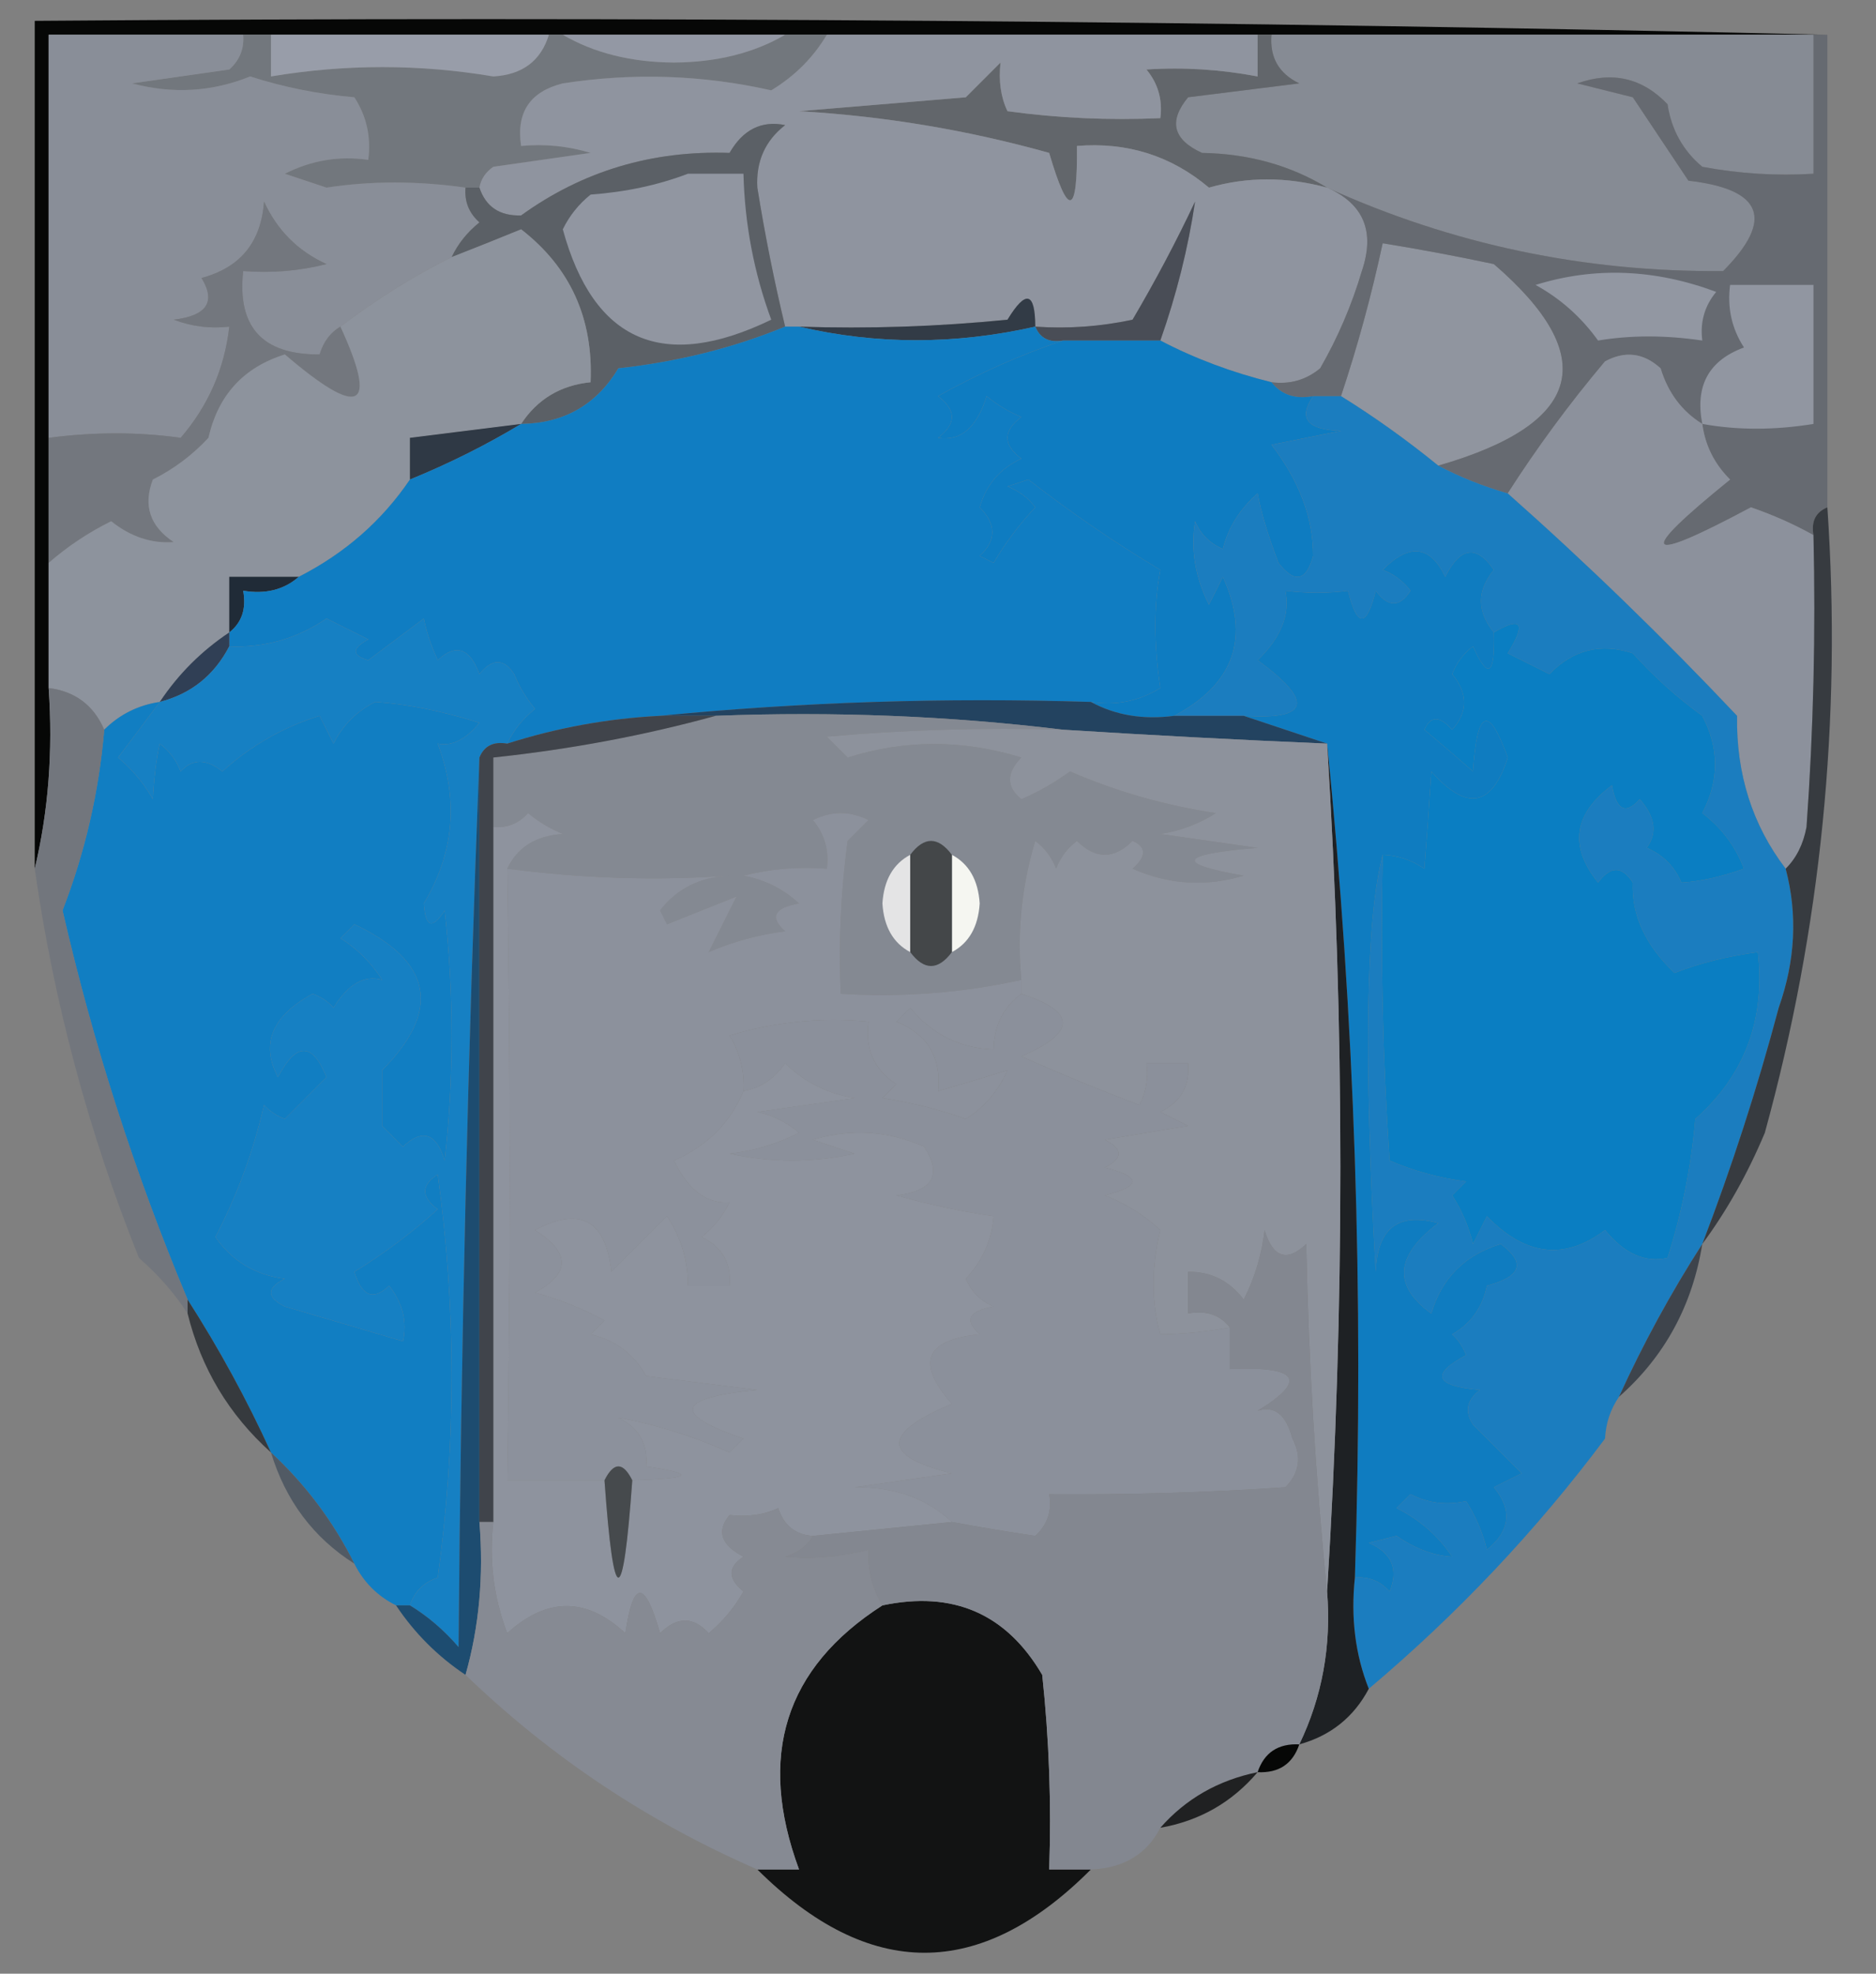 <?xml version="1.0" encoding="UTF-8"?>
<!DOCTYPE svg PUBLIC "-//W3C//DTD SVG 1.1//EN" "http://www.w3.org/Graphics/SVG/1.1/DTD/svg11.dtd">
<svg xmlns="http://www.w3.org/2000/svg" version="1.1" width="135px" height="142px" style="shape-rendering:geometricPrecision; text-rendering:geometricPrecision; image-rendering:optimizeQuality; fill-rule:evenodd; clip-rule:evenodd" xmlns:xlink="http://www.w3.org/1999/xlink">
<rect width="100%" height="100%" fill="#808080" stroke="none"/>
<g><path style="opacity:1" fill="#060706" d="M 131.5,2.5 C 131.167,2.5 130.833,2.5 130.5,2.5C 117.5,2.5 104.5,2.5 91.5,2.5C 91.167,2.5 90.833,2.5 90.5,2.5C 80.167,2.5 69.833,2.5 59.5,2.5C 58.5,2.5 57.5,2.5 56.5,2.5C 51.167,2.5 45.833,2.5 40.5,2.5C 40.167,2.5 39.833,2.5 39.5,2.5C 32.833,2.5 26.167,2.5 19.5,2.5C 18.833,2.5 18.167,2.5 17.5,2.5C 12.833,2.5 8.167,2.5 3.5,2.5C 3.5,12.167 3.5,21.833 3.5,31.5C 3.5,34.5 3.5,37.5 3.5,40.5C 3.5,43.5 3.5,46.5 3.5,49.5C 3.818,54.032 3.485,58.366 2.5,62.5C 2.5,42.167 2.5,21.833 2.5,1.5C 45.67,1.168 88.67,1.501 131.5,2.5 Z"/></g>
<g><path style="opacity:1" fill="#868b94" d="M 91.5,2.5 C 104.5,2.5 117.5,2.5 130.5,2.5C 130.5,5.833 130.5,9.167 130.5,12.5C 127.813,12.664 125.146,12.497 122.5,12C 121.107,10.829 120.273,9.329 120,7.5C 118.192,5.604 116.025,5.104 113.5,6C 114.833,6.333 116.167,6.667 117.5,7C 118.833,9 120.167,11 121.5,13C 126.856,13.616 127.689,15.783 124,19.5C 114.006,19.586 104.506,17.586 95.5,13.5C 92.851,11.891 89.851,11.057 86.5,11C 84.408,10.047 84.075,8.714 85.5,7C 88.167,6.667 90.833,6.333 93.5,6C 92.027,5.29 91.36,4.124 91.5,2.5 Z"/></g>
<g><path style="opacity:1" fill="#62666b" d="M 90.5,2.5 C 90.833,2.5 91.167,2.5 91.5,2.5C 91.36,4.124 92.027,5.29 93.5,6C 90.833,6.333 88.167,6.667 85.5,7C 84.075,8.714 84.408,10.047 86.5,11C 89.851,11.057 92.851,11.891 95.5,13.5C 92.583,12.709 89.75,12.709 87,13.5C 84.282,11.206 81.115,10.206 77.5,10.5C 77.549,15.539 76.882,15.706 75.5,11C 69.616,9.353 63.616,8.353 57.5,8C 61.5,7.667 65.5,7.333 69.5,7C 70.333,6.167 71.167,5.333 72,4.5C 71.852,5.825 72.018,6.992 72.5,8C 76.152,8.499 79.818,8.665 83.5,8.5C 83.67,7.178 83.337,6.011 82.5,5C 85.157,4.825 87.824,4.992 90.5,5.5C 90.5,4.5 90.5,3.5 90.5,2.5 Z"/></g>
<g><path style="opacity:1" fill="#72777d" d="M 17.5,2.5 C 18.167,2.5 18.833,2.5 19.5,2.5C 19.5,3.5 19.5,4.5 19.5,5.5C 24.854,4.604 30.187,4.604 35.5,5.5C 37.589,5.38 38.922,4.38 39.5,2.5C 39.833,2.5 40.167,2.5 40.5,2.5C 42.743,3.812 45.41,4.478 48.5,4.5C 51.59,4.478 54.257,3.812 56.5,2.5C 57.5,2.5 58.5,2.5 59.5,2.5C 58.521,4.145 57.188,5.479 55.5,6.5C 50.554,5.386 45.554,5.219 40.5,6C 38.137,6.589 37.137,8.089 37.5,10.5C 39.199,10.34 40.866,10.507 42.5,11C 40.167,11.333 37.833,11.667 35.5,12C 34.944,12.383 34.611,12.883 34.5,13.5C 34.167,13.5 33.833,13.5 33.5,13.5C 30.021,13.007 26.687,13.007 23.5,13.5C 22.5,13.167 21.5,12.833 20.5,12.5C 22.396,11.534 24.396,11.201 26.5,11.5C 26.713,9.856 26.38,8.356 25.5,7C 22.905,6.774 20.405,6.274 18,5.5C 15.263,6.61 12.429,6.777 9.5,6C 11.833,5.667 14.167,5.333 16.5,5C 17.252,4.329 17.586,3.496 17.5,2.5 Z"/></g>
<g><path style="opacity:1" fill="#989da9" d="M 19.5,2.5 C 26.167,2.5 32.833,2.5 39.5,2.5C 38.922,4.38 37.589,5.38 35.5,5.5C 30.187,4.604 24.854,4.604 19.5,5.5C 19.5,4.5 19.5,3.5 19.5,2.5 Z"/></g>
<g><path style="opacity:1" fill="#9398a4" d="M 40.5,2.5 C 45.833,2.5 51.167,2.5 56.5,2.5C 54.257,3.812 51.59,4.478 48.5,4.5C 45.41,4.478 42.743,3.812 40.5,2.5 Z"/></g>
<g><path style="opacity:1" fill="#898e98" d="M 17.5,2.5 C 17.586,3.496 17.252,4.329 16.5,5C 14.167,5.333 11.833,5.667 9.5,6C 12.429,6.777 15.263,6.61 18,5.5C 20.405,6.274 22.905,6.774 25.5,7C 26.38,8.356 26.713,9.856 26.5,11.5C 24.396,11.201 22.396,11.534 20.5,12.5C 21.5,12.833 22.5,13.167 23.5,13.5C 26.687,13.007 30.021,13.007 33.5,13.5C 33.414,14.496 33.748,15.329 34.5,16C 33.62,16.708 32.953,17.542 32.5,18.5C 29.736,19.88 27.069,21.546 24.5,23.5C 23.778,23.918 23.278,24.584 23,25.5C 18.891,25.529 17.057,23.529 17.5,19.5C 19.527,19.662 21.527,19.495 23.5,19C 21.448,18.07 19.948,16.57 19,14.5C 18.793,17.423 17.293,19.256 14.5,20C 15.552,21.716 14.886,22.716 12.5,23C 13.793,23.49 15.127,23.657 16.5,23.5C 16.159,26.516 14.993,29.183 13,31.5C 9.953,31.071 6.786,31.071 3.5,31.5C 3.5,21.833 3.5,12.167 3.5,2.5C 8.167,2.5 12.833,2.5 17.5,2.5 Z"/></g>
<g><path style="opacity:1" fill="#8f949f" d="M 59.5,2.5 C 69.833,2.5 80.167,2.5 90.5,2.5C 90.5,3.5 90.5,4.5 90.5,5.5C 87.824,4.992 85.157,4.825 82.5,5C 83.337,6.011 83.67,7.178 83.5,8.5C 79.818,8.665 76.152,8.499 72.5,8C 72.018,6.992 71.852,5.825 72,4.5C 71.167,5.333 70.333,6.167 69.5,7C 65.5,7.333 61.5,7.667 57.5,8C 63.616,8.353 69.616,9.353 75.5,11C 76.882,15.706 77.549,15.539 77.5,10.5C 81.115,10.206 84.282,11.206 87,13.5C 89.75,12.709 92.583,12.709 95.5,13.5C 98.133,14.66 98.966,16.66 98,19.5C 97.275,21.949 96.275,24.283 95,26.5C 93.989,27.337 92.822,27.67 91.5,27.5C 88.646,26.795 85.979,25.795 83.5,24.5C 84.668,21.181 85.501,17.847 86,14.5C 84.642,17.381 83.142,20.214 81.5,23C 79.19,23.497 76.857,23.663 74.5,23.5C 74.489,20.999 73.822,20.832 72.5,23C 67.511,23.499 62.511,23.666 57.5,23.5C 57.167,23.5 56.833,23.5 56.5,23.5C 55.709,20.211 55.042,16.878 54.5,13.5C 54.39,11.626 55.056,10.126 56.5,9C 54.799,8.655 53.466,9.322 52.5,11C 46.911,10.811 41.911,12.311 37.5,15.5C 35.962,15.547 34.962,14.88 34.5,13.5C 34.611,12.883 34.944,12.383 35.5,12C 37.833,11.667 40.167,11.333 42.5,11C 40.866,10.507 39.199,10.34 37.5,10.5C 37.137,8.089 38.137,6.589 40.5,6C 45.554,5.219 50.554,5.386 55.5,6.5C 57.188,5.479 58.521,4.145 59.5,2.5 Z"/></g>
<g><path style="opacity:1" fill="#90959f" d="M 103.5,33.5 C 101.224,31.649 98.891,29.982 96.5,28.5C 97.699,24.901 98.699,21.235 99.5,17.5C 102.166,17.933 104.832,18.433 107.5,19C 115.24,25.671 113.906,30.504 103.5,33.5 Z"/></g>
<g><path style="opacity:1" fill="#666a71" d="M 130.5,2.5 C 130.833,2.5 131.167,2.5 131.5,2.5C 131.5,13.833 131.5,25.167 131.5,36.5C 130.662,36.842 130.328,37.508 130.5,38.5C 129.085,37.711 127.585,37.044 126,36.5C 118.183,40.68 117.683,40.013 124.5,34.5C 123.37,33.378 122.703,32.044 122.5,30.5C 121.035,29.594 120.035,28.261 119.5,26.5C 118.277,25.386 116.944,25.22 115.5,26C 112.924,29.063 110.591,32.23 108.5,35.5C 106.694,34.976 105.028,34.309 103.5,33.5C 113.906,30.504 115.24,25.671 107.5,19C 104.832,18.433 102.166,17.933 99.5,17.5C 98.699,21.235 97.699,24.901 96.5,28.5C 95.833,28.5 95.167,28.5 94.5,28.5C 93.209,28.737 92.209,28.404 91.5,27.5C 92.822,27.67 93.989,27.337 95,26.5C 96.275,24.283 97.275,21.949 98,19.5C 98.966,16.66 98.133,14.66 95.5,13.5C 104.506,17.586 114.006,19.586 124,19.5C 127.689,15.783 126.856,13.616 121.5,13C 120.167,11 118.833,9 117.5,7C 116.167,6.667 114.833,6.333 113.5,6C 116.025,5.104 118.192,5.604 120,7.5C 120.273,9.329 121.107,10.829 122.5,12C 125.146,12.497 127.813,12.664 130.5,12.5C 130.5,9.167 130.5,5.833 130.5,2.5 Z"/></g>
<g><path style="opacity:1" fill="#5b6066" d="M 56.5,23.5 C 52.787,25.027 48.787,26.027 44.5,26.5C 42.919,29.125 40.585,30.458 37.5,30.5C 38.67,28.721 40.336,27.721 42.5,27.5C 42.699,22.904 41.033,19.237 37.5,16.5C 35.823,17.187 34.156,17.854 32.5,18.5C 32.953,17.542 33.62,16.708 34.5,16C 33.748,15.329 33.414,14.496 33.5,13.5C 33.833,13.5 34.167,13.5 34.5,13.5C 34.962,14.88 35.962,15.547 37.5,15.5C 41.911,12.311 46.911,10.811 52.5,11C 53.466,9.322 54.799,8.655 56.5,9C 55.056,10.126 54.39,11.626 54.5,13.5C 55.042,16.878 55.709,20.211 56.5,23.5 Z"/></g>
<g><path style="opacity:1" fill="#9196a1" d="M 49.5,12.5 C 50.833,12.5 52.167,12.5 53.5,12.5C 53.594,16.136 54.261,19.636 55.5,23C 47.717,26.768 42.717,24.601 40.5,16.5C 40.977,15.522 41.643,14.689 42.5,14C 45.036,13.814 47.369,13.314 49.5,12.5 Z"/></g>
<g><path style="opacity:1" fill="#9297a2" d="M 110.5,20.5 C 114.741,19.182 119.074,19.348 123.5,21C 122.663,22.011 122.33,23.178 122.5,24.5C 119.854,24.108 117.354,24.108 115,24.5C 113.791,22.817 112.291,21.483 110.5,20.5 Z"/></g>
<g><path style="opacity:1" fill="#323b46" d="M 74.5,23.5 C 68.734,24.804 63.067,24.804 57.5,23.5C 62.511,23.666 67.511,23.499 72.5,23C 73.822,20.832 74.489,20.999 74.5,23.5 Z"/></g>
<g><path style="opacity:1" fill="#494d56" d="M 83.5,24.5 C 81.167,24.5 78.833,24.5 76.5,24.5C 75.508,24.672 74.842,24.338 74.5,23.5C 76.857,23.663 79.19,23.497 81.5,23C 83.142,20.214 84.642,17.381 86,14.5C 85.501,17.847 84.668,21.181 83.5,24.5 Z"/></g>
<g><path style="opacity:1" fill="#9196a1" d="M 122.5,30.5 C 121.965,27.762 122.965,25.928 125.5,25C 124.62,23.644 124.286,22.144 124.5,20.5C 126.5,20.5 128.5,20.5 130.5,20.5C 130.5,23.833 130.5,27.167 130.5,30.5C 127.691,30.957 125.024,30.957 122.5,30.5 Z"/></g>
<g><path style="opacity:1" fill="#73777e" d="M 24.5,23.5 C 27.244,29.472 25.911,30.139 20.5,25.5C 17.53,26.427 15.697,28.427 15,31.5C 13.845,32.743 12.512,33.743 11,34.5C 10.289,36.367 10.789,37.867 12.5,39C 10.893,39.115 9.393,38.615 8,37.5C 6.357,38.315 4.857,39.315 3.5,40.5C 3.5,37.5 3.5,34.5 3.5,31.5C 6.786,31.071 9.953,31.071 13,31.5C 14.993,29.183 16.159,26.516 16.5,23.5C 15.127,23.657 13.793,23.49 12.5,23C 14.886,22.716 15.552,21.716 14.5,20C 17.293,19.256 18.793,17.423 19,14.5C 19.948,16.57 21.448,18.07 23.5,19C 21.527,19.495 19.527,19.662 17.5,19.5C 17.057,23.529 18.891,25.529 23,25.5C 23.278,24.584 23.778,23.918 24.5,23.5 Z"/></g>
<g><path style="opacity:1" fill="#8d939d" d="M 37.5,30.5 C 34.833,30.833 32.167,31.167 29.5,31.5C 29.5,32.5 29.5,33.5 29.5,34.5C 27.485,37.475 24.818,39.808 21.5,41.5C 19.833,41.5 18.167,41.5 16.5,41.5C 16.5,42.833 16.5,44.167 16.5,45.5C 14.5,46.833 12.833,48.5 11.5,50.5C 9.938,50.733 8.605,51.4 7.5,52.5C 6.738,50.738 5.404,49.738 3.5,49.5C 3.5,46.5 3.5,43.5 3.5,40.5C 4.857,39.315 6.357,38.315 8,37.5C 9.393,38.615 10.893,39.115 12.5,39C 10.789,37.867 10.289,36.367 11,34.5C 12.512,33.743 13.845,32.743 15,31.5C 15.697,28.427 17.53,26.427 20.5,25.5C 25.911,30.139 27.244,29.472 24.5,23.5C 27.069,21.546 29.736,19.88 32.5,18.5C 34.156,17.854 35.823,17.187 37.5,16.5C 41.033,19.237 42.699,22.904 42.5,27.5C 40.336,27.721 38.67,28.721 37.5,30.5 Z"/></g>
<g><path style="opacity:1" fill="#2f3945" d="M 37.5,30.5 C 34.995,32.011 32.328,33.345 29.5,34.5C 29.5,33.5 29.5,32.5 29.5,31.5C 32.167,31.167 34.833,30.833 37.5,30.5 Z"/></g>
<g><path style="opacity:1" fill="#0e7cc1" d="M 76.5,24.5 C 78.833,24.5 81.167,24.5 83.5,24.5C 85.979,25.795 88.646,26.795 91.5,27.5C 92.209,28.404 93.209,28.737 94.5,28.5C 93.398,30.092 94.065,30.925 96.5,31C 94.833,31.333 93.167,31.667 91.5,32C 93.507,34.609 94.507,37.275 94.5,40C 93.99,41.826 93.156,41.993 92,40.5C 91.24,38.504 90.74,36.837 90.5,35.5C 89.216,36.63 88.383,37.963 88,39.5C 87.055,39.095 86.388,38.428 86,37.5C 85.675,39.553 86.009,41.553 87,43.5C 87.333,42.833 87.667,42.167 88,41.5C 89.981,45.881 88.815,49.214 84.5,51.5C 82.265,51.795 80.265,51.461 78.5,50.5C 80.288,50.785 81.955,50.452 83.5,49.5C 83.023,46.355 83.023,43.522 83.5,41C 80.249,39.06 77.082,36.893 74,34.5C 73.5,34.667 73,34.833 72.5,35C 73.308,35.308 73.975,35.808 74.5,36.5C 73.354,37.719 72.354,39.052 71.5,40.5C 71.167,40.333 70.833,40.167 70.5,40C 71.711,38.887 71.711,37.72 70.5,36.5C 70.968,34.866 71.968,33.7 73.5,33C 72.167,32 72.167,31 73.5,30C 72.584,29.626 71.75,29.126 71,28.5C 70.299,30.762 69.132,31.762 67.5,31.5C 68.833,30.5 68.833,29.5 67.5,28.5C 70.474,26.841 73.474,25.508 76.5,24.5 Z"/></g>
<g><path style="opacity:1" fill="#8c919c" d="M 122.5,30.5 C 122.703,32.044 123.37,33.378 124.5,34.5C 117.683,40.013 118.183,40.68 126,36.5C 127.585,37.044 129.085,37.711 130.5,38.5C 130.666,45.508 130.5,52.508 130,59.5C 129.768,60.737 129.268,61.737 128.5,62.5C 126.102,59.356 124.936,55.689 125,51.5C 119.711,45.895 114.211,40.561 108.5,35.5C 110.591,32.23 112.924,29.063 115.5,26C 116.944,25.22 118.277,25.386 119.5,26.5C 120.035,28.261 121.035,29.594 122.5,30.5 Z"/></g>
<g><path style="opacity:1" fill="#1b7dbf" d="M 94.5,28.5 C 95.167,28.5 95.833,28.5 96.5,28.5C 98.891,29.982 101.224,31.649 103.5,33.5C 105.028,34.309 106.694,34.976 108.5,35.5C 114.211,40.561 119.711,45.895 125,51.5C 124.936,55.689 126.102,59.356 128.5,62.5C 129.366,65.782 129.199,69.115 128,72.5C 126.459,78.288 124.626,83.955 122.5,89.5C 120.25,92.999 118.25,96.665 116.5,100.5C 115.89,101.391 115.557,102.391 115.5,103.5C 110.565,110.104 104.898,116.104 98.5,121.5C 97.527,119.052 97.194,116.385 97.5,113.5C 98.496,113.414 99.329,113.748 100,114.5C 100.658,112.892 100.158,111.725 98.5,111C 99.167,110.833 99.833,110.667 100.5,110.5C 101.836,111.423 103.17,111.923 104.5,112C 103.495,110.493 102.162,109.327 100.5,108.5C 100.833,108.167 101.167,107.833 101.5,107.5C 102.732,108.145 104.065,108.311 105.5,108C 106.191,109.067 106.691,110.234 107,111.5C 108.682,110.135 108.849,108.635 107.5,107C 108.167,106.667 108.833,106.333 109.5,106C 108.333,104.833 107.167,103.667 106,102.5C 105.383,101.551 105.549,100.718 106.5,100C 103.258,99.717 102.924,98.883 105.5,97.5C 105.291,96.914 104.957,96.414 104.5,96C 105.849,95.228 106.682,94.061 107,92.5C 109.481,91.851 109.814,90.851 108,89.5C 105.418,90.284 103.751,91.951 103,94.5C 100.23,92.511 100.397,90.344 103.5,88C 100.617,87.205 99.117,88.371 99,91.5C 98.125,76.124 98.292,66.124 99.5,61.5C 99.334,68.841 99.5,76.174 100,83.5C 101.734,84.249 103.567,84.749 105.5,85C 105.167,85.333 104.833,85.667 104.5,86C 105.191,87.067 105.691,88.234 106,89.5C 106.333,88.833 106.667,88.167 107,87.5C 109.762,90.361 112.595,90.694 115.5,88.5C 116.89,90.203 118.39,90.87 120,90.5C 121.036,87.247 121.703,83.914 122,80.5C 125.549,77.362 127.049,73.362 126.5,68.5C 124.311,68.793 122.311,69.293 120.5,70C 118.403,68.001 117.403,65.834 117.5,63.5C 116.726,62.289 115.893,62.289 115,63.5C 112.903,60.891 113.236,58.558 116,56.5C 116.317,58.301 116.984,58.634 118,57.5C 119.113,58.76 119.28,59.927 118.5,61C 119.667,61.5 120.5,62.333 121,63.5C 122.422,63.406 123.922,63.072 125.5,62.5C 124.885,60.884 123.885,59.55 122.5,58.5C 123.724,56.161 123.724,53.828 122.5,51.5C 120.684,50.185 119.017,48.685 117.5,47C 115.191,46.244 113.191,46.744 111.5,48.5C 110.5,48 109.5,47.5 108.5,47C 109.84,44.822 109.507,44.322 107.5,45.5C 106.272,43.99 106.272,42.49 107.5,41C 106.251,39.176 105.085,39.343 104,41.5C 102.919,39.233 101.419,39.066 99.5,41C 100.308,41.308 100.975,41.808 101.5,42.5C 100.726,43.711 99.893,43.711 99,42.5C 98.333,45.167 97.667,45.167 97,42.5C 95.57,42.694 94.07,42.694 92.5,42.5C 92.851,44.203 92.184,45.87 90.5,47.5C 94.576,50.481 94.243,51.814 89.5,51.5C 87.833,51.5 86.167,51.5 84.5,51.5C 88.815,49.214 89.981,45.881 88,41.5C 87.667,42.167 87.333,42.833 87,43.5C 86.009,41.553 85.675,39.553 86,37.5C 86.388,38.428 87.055,39.095 88,39.5C 88.383,37.963 89.216,36.63 90.5,35.5C 90.74,36.837 91.24,38.504 92,40.5C 93.156,41.993 93.99,41.826 94.5,40C 94.507,37.275 93.507,34.609 91.5,32C 93.167,31.667 94.833,31.333 96.5,31C 94.065,30.925 93.398,30.092 94.5,28.5 Z"/></g>
<g><path style="opacity:1" fill="#202b37" d="M 21.5,41.5 C 20.432,42.434 19.099,42.768 17.5,42.5C 17.737,43.791 17.404,44.791 16.5,45.5C 16.5,44.167 16.5,42.833 16.5,41.5C 18.167,41.5 19.833,41.5 21.5,41.5 Z"/></g>
<g><path style="opacity:1" fill="#107dc2" d="M 56.5,23.5 C 56.833,23.5 57.167,23.5 57.5,23.5C 63.067,24.804 68.734,24.804 74.5,23.5C 74.842,24.338 75.508,24.672 76.5,24.5C 73.474,25.508 70.474,26.841 67.5,28.5C 68.833,29.5 68.833,30.5 67.5,31.5C 69.132,31.762 70.299,30.762 71,28.5C 71.75,29.126 72.584,29.626 73.5,30C 72.167,31 72.167,32 73.5,33C 71.968,33.7 70.968,34.866 70.5,36.5C 71.711,37.72 71.711,38.887 70.5,40C 70.833,40.167 71.167,40.333 71.5,40.5C 72.354,39.052 73.354,37.719 74.5,36.5C 73.975,35.808 73.308,35.308 72.5,35C 73,34.833 73.5,34.667 74,34.5C 77.082,36.893 80.249,39.06 83.5,41C 83.023,43.522 83.023,46.355 83.5,49.5C 81.955,50.452 80.288,50.785 78.5,50.5C 67.987,50.172 57.653,50.506 47.5,51.5C 43.738,51.691 40.071,52.358 36.5,53.5C 36.953,52.542 37.62,51.708 38.5,51C 37.874,50.25 37.374,49.416 37,48.5C 36.259,47.359 35.425,47.359 34.5,48.5C 33.803,46.615 32.803,46.282 31.5,47.5C 31.002,46.397 30.669,45.397 30.5,44.5C 29.167,45.5 27.833,46.5 26.5,47.5C 25.304,47.154 25.304,46.654 26.5,46C 25.5,45.5 24.5,45 23.5,44.5C 21.382,45.946 19.049,46.613 16.5,46.5C 16.5,46.167 16.5,45.833 16.5,45.5C 17.404,44.791 17.737,43.791 17.5,42.5C 19.099,42.768 20.432,42.434 21.5,41.5C 24.818,39.808 27.485,37.475 29.5,34.5C 32.328,33.345 34.995,32.011 37.5,30.5C 40.585,30.458 42.919,29.125 44.5,26.5C 48.787,26.027 52.787,25.027 56.5,23.5 Z"/></g>
<g><path style="opacity:1" fill="#0f7cc0" d="M 107.5,45.5 C 107.587,48.598 107.087,48.932 106,46.5C 105.308,47.025 104.808,47.692 104.5,48.5C 105.645,49.891 105.645,51.224 104.5,52.5C 103.604,51.494 102.938,51.494 102.5,52.5C 103.77,53.562 104.937,54.562 106,55.5C 106.293,51.02 107.126,50.687 108.5,54.5C 107.375,58.053 105.542,58.386 103,55.5C 102.843,57.995 102.676,60.328 102.5,62.5C 101.583,61.873 100.583,61.539 99.5,61.5C 98.292,66.124 98.125,76.124 99,91.5C 99.117,88.371 100.617,87.205 103.5,88C 100.397,90.344 100.23,92.511 103,94.5C 103.751,91.951 105.418,90.284 108,89.5C 109.814,90.851 109.481,91.851 107,92.5C 106.682,94.061 105.849,95.228 104.5,96C 104.957,96.414 105.291,96.914 105.5,97.5C 102.924,98.883 103.258,99.717 106.5,100C 105.549,100.718 105.383,101.551 106,102.5C 107.167,103.667 108.333,104.833 109.5,106C 108.833,106.333 108.167,106.667 107.5,107C 108.849,108.635 108.682,110.135 107,111.5C 106.691,110.234 106.191,109.067 105.5,108C 104.065,108.311 102.732,108.145 101.5,107.5C 101.167,107.833 100.833,108.167 100.5,108.5C 102.162,109.327 103.495,110.493 104.5,112C 103.17,111.923 101.836,111.423 100.5,110.5C 99.833,110.667 99.167,110.833 98.5,111C 100.158,111.725 100.658,112.892 100,114.5C 99.329,113.748 98.496,113.414 97.5,113.5C 98.155,93.139 97.488,73.139 95.5,53.5C 93.5,52.833 91.5,52.167 89.5,51.5C 94.243,51.814 94.576,50.481 90.5,47.5C 92.184,45.87 92.851,44.203 92.5,42.5C 94.07,42.694 95.57,42.694 97,42.5C 97.667,45.167 98.333,45.167 99,42.5C 99.893,43.711 100.726,43.711 101.5,42.5C 100.975,41.808 100.308,41.308 99.5,41C 101.419,39.066 102.919,39.233 104,41.5C 105.085,39.343 106.251,39.176 107.5,41C 106.272,42.49 106.272,43.99 107.5,45.5 Z"/></g>
<g><path style="opacity:1" fill="#303f55" d="M 16.5,45.5 C 16.5,45.833 16.5,46.167 16.5,46.5C 15.415,48.587 13.749,49.92 11.5,50.5C 12.833,48.5 14.5,46.833 16.5,45.5 Z"/></g>
<g><path style="opacity:1" fill="#234360" d="M 47.5,51.5 C 57.653,50.506 67.987,50.172 78.5,50.5C 80.265,51.461 82.265,51.795 84.5,51.5C 86.167,51.5 87.833,51.5 89.5,51.5C 91.5,52.167 93.5,52.833 95.5,53.5C 89.162,53.233 82.829,52.9 76.5,52.5C 68.35,51.507 60.017,51.174 51.5,51.5C 50.167,51.5 48.833,51.5 47.5,51.5 Z"/></g>
<g><path style="opacity:1" fill="#0a7ec2" d="M 99.5,61.5 C 100.583,61.539 101.583,61.873 102.5,62.5C 102.676,60.328 102.843,57.995 103,55.5C 105.542,58.386 107.375,58.053 108.5,54.5C 107.126,50.687 106.293,51.02 106,55.5C 104.937,54.562 103.77,53.562 102.5,52.5C 102.938,51.494 103.604,51.494 104.5,52.5C 105.645,51.224 105.645,49.891 104.5,48.5C 104.808,47.692 105.308,47.025 106,46.5C 107.087,48.932 107.587,48.598 107.5,45.5C 109.507,44.322 109.84,44.822 108.5,47C 109.5,47.5 110.5,48 111.5,48.5C 113.191,46.744 115.191,46.244 117.5,47C 119.017,48.685 120.684,50.185 122.5,51.5C 123.724,53.828 123.724,56.161 122.5,58.5C 123.885,59.55 124.885,60.884 125.5,62.5C 123.922,63.072 122.422,63.406 121,63.5C 120.5,62.333 119.667,61.5 118.5,61C 119.28,59.927 119.113,58.76 118,57.5C 116.984,58.634 116.317,58.301 116,56.5C 113.236,58.558 112.903,60.891 115,63.5C 115.893,62.289 116.726,62.289 117.5,63.5C 117.403,65.834 118.403,68.001 120.5,70C 122.311,69.293 124.311,68.793 126.5,68.5C 127.049,73.362 125.549,77.362 122,80.5C 121.703,83.914 121.036,87.247 120,90.5C 118.39,90.87 116.89,90.203 115.5,88.5C 112.595,90.694 109.762,90.361 107,87.5C 106.667,88.167 106.333,88.833 106,89.5C 105.691,88.234 105.191,87.067 104.5,86C 104.833,85.667 105.167,85.333 105.5,85C 103.567,84.749 101.734,84.249 100,83.5C 99.5,76.174 99.334,68.841 99.5,61.5 Z"/></g>
<g><path style="opacity:1" fill="#117ec2" d="M 11.5,50.5 C 10.524,51.815 9.524,53.148 8.5,54.5C 9.522,55.354 10.355,56.354 11,57.5C 11.085,55.915 11.251,54.582 11.5,53.5C 12.192,54.025 12.692,54.692 13,55.5C 13.85,54.576 14.85,54.576 16,55.5C 18.047,53.644 20.38,52.311 23,51.5C 23.333,52.167 23.667,52.833 24,53.5C 24.667,52.167 25.667,51.167 27,50.5C 29.292,50.649 31.792,51.149 34.5,52C 33.529,53.204 32.529,53.704 31.5,53.5C 33.015,57.537 32.681,61.37 30.5,65C 30.611,66.722 31.111,66.888 32,65.5C 32.667,71.5 32.667,77.5 32,83.5C 31.395,81.519 30.395,81.185 29,82.5C 28.5,82 28,81.5 27.5,81C 27.5,79.667 27.5,78.333 27.5,77C 31.787,72.669 31.12,69.169 25.5,66.5C 25.167,66.833 24.833,67.167 24.5,67.5C 25.737,68.281 26.737,69.281 27.5,70.5C 26.229,70.126 25.062,70.792 24,72.5C 23.586,72.043 23.086,71.709 22.5,71.5C 19.575,73.09 18.742,75.09 20,77.5C 21.316,74.972 22.483,74.972 23.5,77.5C 22.5,78.5 21.5,79.5 20.5,80.5C 19.914,80.291 19.414,79.957 19,79.5C 18.232,82.835 17.066,86.001 15.5,89C 16.716,90.74 18.383,91.74 20.5,92C 19.167,92.667 19.167,93.333 20.5,94C 23.365,94.837 26.198,95.67 29,96.5C 29.315,95.092 28.982,93.759 28,92.5C 26.869,93.604 26.035,93.27 25.5,91.5C 27.651,90.18 29.651,88.68 31.5,87C 30.289,86.107 30.289,85.274 31.5,84.5C 32.833,94.167 32.833,103.833 31.5,113.5C 30.478,113.855 29.811,114.522 29.5,115.5C 29.167,115.5 28.833,115.5 28.5,115.5C 27.167,114.833 26.167,113.833 25.5,112.5C 23.984,109.467 21.984,106.8 19.5,104.5C 17.77,100.708 15.77,97.042 13.5,93.5C 9.705,84.447 6.705,75.114 4.5,65.5C 6.119,61.31 7.119,56.977 7.5,52.5C 8.605,51.4 9.938,50.733 11.5,50.5 Z"/></g>
<g><path style="opacity:1" fill="#848992" d="M 51.5,51.5 C 60.017,51.174 68.35,51.507 76.5,52.5C 70.824,52.334 65.157,52.501 59.5,53C 60,53.5 60.5,54 61,54.5C 65.118,53.202 69.285,53.202 73.5,54.5C 72.41,55.609 72.41,56.609 73.5,57.5C 74.748,56.96 75.915,56.293 77,55.5C 80.325,56.944 83.825,57.944 87.5,58.5C 86.271,59.281 84.938,59.781 83.5,60C 85.833,60.333 88.167,60.667 90.5,61C 84.825,61.464 84.492,62.131 89.5,63C 86.773,63.818 84.106,63.652 81.5,62.5C 82.506,61.604 82.506,60.938 81.5,60.5C 80.167,61.833 78.833,61.833 77.5,60.5C 76.808,61.025 76.308,61.692 76,62.5C 75.692,61.692 75.192,61.025 74.5,60.5C 73.513,63.768 73.18,67.102 73.5,70.5C 69.265,71.436 64.931,71.769 60.5,71.5C 60.335,67.818 60.501,64.152 61,60.5C 61.5,60 62,59.5 62.5,59C 61.167,58.333 59.833,58.333 58.5,59C 59.337,60.011 59.67,61.178 59.5,62.5C 57.473,62.338 55.473,62.505 53.5,63C 55.044,63.29 56.377,63.956 57.5,65C 55.699,65.317 55.366,65.984 56.5,67C 54.567,67.251 52.734,67.751 51,68.5C 51.667,67.167 52.333,65.833 53,64.5C 51.333,65.167 49.667,65.833 48,66.5C 47.833,66.167 47.667,65.833 47.5,65.5C 48.714,63.931 50.381,63.098 52.5,63C 47.266,63.377 41.932,63.211 36.5,62.5C 37.23,60.955 38.563,60.122 40.5,60C 39.584,59.626 38.75,59.126 38,58.5C 37.329,59.252 36.496,59.586 35.5,59.5C 35.5,57.833 35.5,56.167 35.5,54.5C 41.037,53.913 46.37,52.913 51.5,51.5 Z"/></g>
<g><path style="opacity:1" fill="#1e2124" d="M 95.5,53.5 C 97.488,73.139 98.155,93.139 97.5,113.5C 97.194,116.385 97.527,119.052 98.5,121.5C 97.421,123.543 95.754,124.876 93.5,125.5C 95.147,122.079 95.813,118.413 95.5,114.5C 96.774,94.111 96.774,73.778 95.5,53.5 Z"/></g>
<g><path style="opacity:1" fill="#f5f6f1" d="M 68.5,61.5 C 69.725,62.152 70.392,63.319 70.5,65C 70.392,66.681 69.725,67.848 68.5,68.5C 68.5,66.167 68.5,63.833 68.5,61.5 Z"/></g>
<g><path style="opacity:1" fill="#e4e4e5" d="M 65.5,61.5 C 65.5,63.833 65.5,66.167 65.5,68.5C 64.275,67.848 63.608,66.681 63.5,65C 63.608,63.319 64.275,62.152 65.5,61.5 Z"/></g>
<g><path style="opacity:1" fill="#444749" d="M 68.5,61.5 C 68.5,63.833 68.5,66.167 68.5,68.5C 67.5,69.833 66.5,69.833 65.5,68.5C 65.5,66.167 65.5,63.833 65.5,61.5C 66.5,60.167 67.5,60.167 68.5,61.5 Z"/></g>
<g><path style="opacity:1" fill="#72767d" d="M 3.5,49.5 C 5.404,49.738 6.738,50.738 7.5,52.5C 7.119,56.977 6.119,61.31 4.5,65.5C 6.705,75.114 9.705,84.447 13.5,93.5C 13.5,93.833 13.5,94.167 13.5,94.5C 12.571,93.064 11.405,91.731 10,90.5C 6.369,81.446 3.869,72.113 2.5,62.5C 3.485,58.366 3.818,54.032 3.5,49.5 Z"/></g>
<g><path style="opacity:1" fill="#8c919c" d="M 73.5,70.5 C 73.5,70.833 73.5,71.167 73.5,71.5C 72.194,72.467 71.527,73.801 71.5,75.5C 69.071,75.415 67.071,74.415 65.5,72.5C 65.167,72.833 64.833,73.167 64.5,73.5C 66.756,74.421 67.756,76.088 67.5,78.5C 69.29,77.987 70.956,77.487 72.5,77C 71.845,78.487 70.845,79.653 69.5,80.5C 67.556,79.811 65.556,79.311 63.5,79C 63.833,78.667 64.167,78.333 64.5,78C 62.893,76.951 62.227,75.451 62.5,73.5C 59.102,73.18 55.768,73.513 52.5,74.5C 53.246,75.736 53.579,77.07 53.5,78.5C 52.555,80.779 50.888,82.446 48.5,83.5C 49.538,85.628 50.871,86.628 52.5,86.5C 52.023,87.478 51.357,88.311 50.5,89C 51.973,89.71 52.64,90.876 52.5,92.5C 51.5,92.5 50.5,92.5 49.5,92.5C 49.509,90.692 49.009,89.025 48,87.5C 46.667,88.833 45.333,90.167 44,91.5C 43.582,87.778 41.749,86.778 38.5,88.5C 41.058,90.12 41.058,91.62 38.5,93C 40.246,93.471 41.913,94.138 43.5,95C 43.167,95.333 42.833,95.667 42.5,96C 44.291,96.415 45.624,97.415 46.5,99C 49.167,99.333 51.833,99.667 54.5,100C 48.66,100.563 48.326,101.73 53.5,103.5C 53.167,103.833 52.833,104.167 52.5,104.5C 49.823,103.307 47.156,102.474 44.5,102C 45.973,102.71 46.64,103.876 46.5,105.5C 50.172,106.045 49.838,106.378 45.5,106.5C 44.833,105.167 44.167,105.167 43.5,106.5C 41.167,106.5 38.833,106.5 36.5,106.5C 36.739,91.766 36.739,77.1 36.5,62.5C 41.932,63.211 47.266,63.377 52.5,63C 50.381,63.098 48.714,63.931 47.5,65.5C 47.667,65.833 47.833,66.167 48,66.5C 49.667,65.833 51.333,65.167 53,64.5C 52.333,65.833 51.667,67.167 51,68.5C 52.734,67.751 54.567,67.251 56.5,67C 55.366,65.984 55.699,65.317 57.5,65C 56.377,63.956 55.044,63.29 53.5,63C 55.473,62.505 57.473,62.338 59.5,62.5C 59.67,61.178 59.337,60.011 58.5,59C 59.833,58.333 61.167,58.333 62.5,59C 62,59.5 61.5,60 61,60.5C 60.501,64.152 60.335,67.818 60.5,71.5C 64.931,71.769 69.265,71.436 73.5,70.5 Z"/></g>
<g><path style="opacity:1" fill="#1680c3" d="M 36.5,53.5 C 35.508,53.328 34.842,53.662 34.5,54.5C 33.668,75.663 33.168,96.996 33,118.5C 31.961,117.29 30.794,116.29 29.5,115.5C 29.811,114.522 30.478,113.855 31.5,113.5C 32.833,103.833 32.833,94.167 31.5,84.5C 30.289,85.274 30.289,86.107 31.5,87C 29.651,88.68 27.651,90.18 25.5,91.5C 26.035,93.27 26.869,93.604 28,92.5C 28.982,93.759 29.315,95.092 29,96.5C 26.198,95.67 23.365,94.837 20.5,94C 19.167,93.333 19.167,92.667 20.5,92C 18.383,91.74 16.716,90.74 15.5,89C 17.066,86.001 18.232,82.835 19,79.5C 19.414,79.957 19.914,80.291 20.5,80.5C 21.5,79.5 22.5,78.5 23.5,77.5C 22.483,74.972 21.316,74.972 20,77.5C 18.742,75.09 19.575,73.09 22.5,71.5C 23.086,71.709 23.586,72.043 24,72.5C 25.062,70.792 26.229,70.126 27.5,70.5C 26.737,69.281 25.737,68.281 24.5,67.5C 24.833,67.167 25.167,66.833 25.5,66.5C 31.12,69.169 31.787,72.669 27.5,77C 27.5,78.333 27.5,79.667 27.5,81C 28,81.5 28.5,82 29,82.5C 30.395,81.185 31.395,81.519 32,83.5C 32.667,77.5 32.667,71.5 32,65.5C 31.111,66.888 30.611,66.722 30.5,65C 32.681,61.37 33.015,57.537 31.5,53.5C 32.529,53.704 33.529,53.204 34.5,52C 31.792,51.149 29.292,50.649 27,50.5C 25.667,51.167 24.667,52.167 24,53.5C 23.667,52.833 23.333,52.167 23,51.5C 20.38,52.311 18.047,53.644 16,55.5C 14.85,54.576 13.85,54.576 13,55.5C 12.692,54.692 12.192,54.025 11.5,53.5C 11.251,54.582 11.085,55.915 11,57.5C 10.355,56.354 9.522,55.354 8.5,54.5C 9.524,53.148 10.524,51.815 11.5,50.5C 13.749,49.92 15.415,48.587 16.5,46.5C 19.049,46.613 21.382,45.946 23.5,44.5C 24.5,45 25.5,45.5 26.5,46C 25.304,46.654 25.304,47.154 26.5,47.5C 27.833,46.5 29.167,45.5 30.5,44.5C 30.669,45.397 31.002,46.397 31.5,47.5C 32.803,46.282 33.803,46.615 34.5,48.5C 35.425,47.359 36.259,47.359 37,48.5C 37.374,49.416 37.874,50.25 38.5,51C 37.62,51.708 36.953,52.542 36.5,53.5 Z"/></g>
<g><path style="opacity:1" fill="#8d929c" d="M 76.5,52.5 C 82.829,52.9 89.162,53.233 95.5,53.5C 96.774,73.778 96.774,94.111 95.5,114.5C 94.671,106.343 94.171,98.01 94,89.5C 92.605,90.815 91.605,90.481 91,88.5C 90.798,90.256 90.298,91.922 89.5,93.5C 88.476,92.147 87.143,91.48 85.5,91.5C 85.5,92.5 85.5,93.5 85.5,94.5C 86.791,94.263 87.791,94.596 88.5,95.5C 86.774,95.815 85.108,95.981 83.5,96C 82.85,93.688 82.85,91.188 83.5,88.5C 82.335,87.416 81.002,86.583 79.5,86C 82.167,85.333 82.167,84.667 79.5,84C 80.833,83.333 80.833,82.667 79.5,82C 81.5,81.667 83.5,81.333 85.5,81C 84.833,80.667 84.167,80.333 83.5,80C 84.973,79.29 85.64,78.124 85.5,76.5C 84.5,76.5 83.5,76.5 82.5,76.5C 82.65,77.552 82.483,78.552 82,79.5C 79.11,78.406 76.277,77.24 73.5,76C 77.466,74.285 77.466,72.785 73.5,71.5C 73.5,71.167 73.5,70.833 73.5,70.5C 73.18,67.102 73.513,63.768 74.5,60.5C 75.192,61.025 75.692,61.692 76,62.5C 76.308,61.692 76.808,61.025 77.5,60.5C 78.833,61.833 80.167,61.833 81.5,60.5C 82.506,60.938 82.506,61.604 81.5,62.5C 84.106,63.652 86.773,63.818 89.5,63C 84.492,62.131 84.825,61.464 90.5,61C 88.167,60.667 85.833,60.333 83.5,60C 84.938,59.781 86.271,59.281 87.5,58.5C 83.825,57.944 80.325,56.944 77,55.5C 75.915,56.293 74.748,56.96 73.5,57.5C 72.41,56.609 72.41,55.609 73.5,54.5C 69.285,53.202 65.118,53.202 61,54.5C 60.5,54 60,53.5 59.5,53C 65.157,52.501 70.824,52.334 76.5,52.5 Z"/></g>
<g><path style="opacity:1" fill="#373b40" d="M 131.5,36.5 C 132.547,51.782 131.047,66.782 127,81.5C 125.763,84.448 124.263,87.115 122.5,89.5C 124.626,83.955 126.459,78.288 128,72.5C 129.199,69.115 129.366,65.782 128.5,62.5C 129.268,61.737 129.768,60.737 130,59.5C 130.5,52.508 130.666,45.508 130.5,38.5C 130.328,37.508 130.662,36.842 131.5,36.5 Z"/></g>
<g><path style="opacity:1" fill="#8b909b" d="M 73.5,71.5 C 77.466,72.785 77.466,74.285 73.5,76C 76.277,77.24 79.11,78.406 82,79.5C 82.483,78.552 82.65,77.552 82.5,76.5C 83.5,76.5 84.5,76.5 85.5,76.5C 85.64,78.124 84.973,79.29 83.5,80C 84.167,80.333 84.833,80.667 85.5,81C 83.5,81.333 81.5,81.667 79.5,82C 80.833,82.667 80.833,83.333 79.5,84C 82.167,84.667 82.167,85.333 79.5,86C 81.002,86.583 82.335,87.416 83.5,88.5C 82.85,91.188 82.85,93.688 83.5,96C 85.108,95.981 86.774,95.815 88.5,95.5C 88.5,96.5 88.5,97.5 88.5,98.5C 93.443,98.288 94.11,99.288 90.5,101.5C 91.719,101.109 92.552,101.776 93,103.5C 93.684,104.784 93.517,105.951 92.5,107C 86.82,107.383 81.153,107.549 75.5,107.5C 75.719,108.675 75.386,109.675 74.5,110.5C 72.471,110.197 70.471,109.864 68.5,109.5C 66.695,107.803 64.362,106.97 61.5,107C 63.833,106.667 66.167,106.333 68.5,106C 63.455,104.776 63.455,103.109 68.5,101C 65.893,98.049 66.559,96.382 70.5,96C 69.366,94.984 69.699,94.317 71.5,94C 70.572,93.612 69.905,92.945 69.5,92C 70.707,90.7 71.374,89.2 71.5,87.5C 69.146,87.162 66.813,86.662 64.5,86C 67.147,85.685 67.814,84.518 66.5,82.5C 63.894,81.348 61.227,81.182 58.5,82C 59.5,82.333 60.5,82.667 61.5,83C 58.5,83.667 55.5,83.667 52.5,83C 54.256,82.798 55.922,82.298 57.5,81.5C 56.624,80.749 55.624,80.249 54.5,80C 56.833,79.667 59.167,79.333 61.5,79C 59.559,78.696 57.893,77.863 56.5,76.5C 55.735,77.612 54.735,78.279 53.5,78.5C 53.579,77.07 53.246,75.736 52.5,74.5C 55.768,73.513 59.102,73.18 62.5,73.5C 62.227,75.451 62.893,76.951 64.5,78C 64.167,78.333 63.833,78.667 63.5,79C 65.556,79.311 67.556,79.811 69.5,80.5C 70.845,79.653 71.845,78.487 72.5,77C 70.956,77.487 69.29,77.987 67.5,78.5C 67.756,76.088 66.756,74.421 64.5,73.5C 64.833,73.167 65.167,72.833 65.5,72.5C 67.071,74.415 69.071,75.415 71.5,75.5C 71.527,73.801 72.194,72.467 73.5,71.5 Z"/></g>
<g><path style="opacity:1" fill="#1d4c70" d="M 34.5,54.5 C 34.5,72.833 34.5,91.167 34.5,109.5C 34.815,113.371 34.482,117.038 33.5,120.5C 31.5,119.167 29.833,117.5 28.5,115.5C 28.833,115.5 29.167,115.5 29.5,115.5C 30.794,116.29 31.961,117.29 33,118.5C 33.168,96.996 33.668,75.663 34.5,54.5 Z"/></g>
<g><path style="opacity:1" fill="#8e939e" d="M 36.5,62.5 C 36.739,77.1 36.739,91.766 36.5,106.5C 38.833,106.5 41.167,106.5 43.5,106.5C 44.167,115.833 44.833,115.833 45.5,106.5C 49.838,106.378 50.172,106.045 46.5,105.5C 46.64,103.876 45.973,102.71 44.5,102C 47.156,102.474 49.823,103.307 52.5,104.5C 52.833,104.167 53.167,103.833 53.5,103.5C 48.326,101.73 48.66,100.563 54.5,100C 51.833,99.667 49.167,99.333 46.5,99C 45.624,97.415 44.291,96.415 42.5,96C 42.833,95.667 43.167,95.333 43.5,95C 41.913,94.138 40.246,93.471 38.5,93C 41.058,91.62 41.058,90.12 38.5,88.5C 41.749,86.778 43.582,87.778 44,91.5C 45.333,90.167 46.667,88.833 48,87.5C 49.009,89.025 49.509,90.692 49.5,92.5C 50.5,92.5 51.5,92.5 52.5,92.5C 52.64,90.876 51.973,89.71 50.5,89C 51.357,88.311 52.023,87.478 52.5,86.5C 50.871,86.628 49.538,85.628 48.5,83.5C 50.888,82.446 52.555,80.779 53.5,78.5C 54.735,78.279 55.735,77.612 56.5,76.5C 57.893,77.863 59.559,78.696 61.5,79C 59.167,79.333 56.833,79.667 54.5,80C 55.624,80.249 56.624,80.749 57.5,81.5C 55.922,82.298 54.256,82.798 52.5,83C 55.5,83.667 58.5,83.667 61.5,83C 60.5,82.667 59.5,82.333 58.5,82C 61.227,81.182 63.894,81.348 66.5,82.5C 67.814,84.518 67.147,85.685 64.5,86C 66.813,86.662 69.146,87.162 71.5,87.5C 71.374,89.2 70.707,90.7 69.5,92C 69.905,92.945 70.572,93.612 71.5,94C 69.699,94.317 69.366,94.984 70.5,96C 66.559,96.382 65.893,98.049 68.5,101C 63.455,103.109 63.455,104.776 68.5,106C 66.167,106.333 63.833,106.667 61.5,107C 64.362,106.97 66.695,107.803 68.5,109.5C 65.167,109.833 61.833,110.167 58.5,110.5C 57.25,110.423 56.417,109.756 56,108.5C 54.992,108.982 53.825,109.148 52.5,109C 51.542,110.147 51.875,111.147 53.5,112C 52.359,112.741 52.359,113.575 53.5,114.5C 52.855,115.646 52.022,116.646 51,117.5C 49.887,116.289 48.72,116.289 47.5,117.5C 46.402,113.639 45.569,113.639 45,117.5C 42.197,114.898 39.364,114.898 36.5,117.5C 35.52,114.914 35.187,112.247 35.5,109.5C 35.5,92.833 35.5,76.167 35.5,59.5C 36.496,59.586 37.329,59.252 38,58.5C 38.75,59.126 39.584,59.626 40.5,60C 38.563,60.122 37.23,60.955 36.5,62.5 Z"/></g>
<g><path style="opacity:1" fill="#3e444c" d="M 122.5,89.5 C 121.786,93.933 119.786,97.6 116.5,100.5C 118.25,96.665 120.25,92.999 122.5,89.5 Z"/></g>
<g><path style="opacity:1" fill="#40444b" d="M 47.5,51.5 C 48.833,51.5 50.167,51.5 51.5,51.5C 46.37,52.913 41.037,53.913 35.5,54.5C 35.5,56.167 35.5,57.833 35.5,59.5C 35.5,76.167 35.5,92.833 35.5,109.5C 35.167,109.5 34.833,109.5 34.5,109.5C 34.5,91.167 34.5,72.833 34.5,54.5C 34.842,53.662 35.508,53.328 36.5,53.5C 40.071,52.358 43.738,51.691 47.5,51.5 Z"/></g>
<g><path style="opacity:1" fill="#363a3e" d="M 13.5,93.5 C 15.77,97.042 17.77,100.708 19.5,104.5C 16.474,101.782 14.474,98.449 13.5,94.5C 13.5,94.167 13.5,93.833 13.5,93.5 Z"/></g>
<g><path style="opacity:1" fill="#fbfcf7" d="M 115.5,103.5 C 116.833,104.167 116.833,104.167 115.5,103.5 Z"/></g>
<g><path style="opacity:1" fill="#515a64" d="M 19.5,104.5 C 21.984,106.8 23.984,109.467 25.5,112.5C 22.551,110.627 20.551,107.961 19.5,104.5 Z"/></g>
<g><path style="opacity:1" fill="#464a4d" d="M 45.5,106.5 C 44.833,115.833 44.167,115.833 43.5,106.5C 44.167,105.167 44.833,105.167 45.5,106.5 Z"/></g>
<g><path style="opacity:1" fill="#121313" d="M 63.5,115.5 C 68.589,114.428 72.422,116.095 75,120.5C 75.499,125.155 75.666,129.821 75.5,134.5C 76.5,134.5 77.5,134.5 78.5,134.5C 70.541,142.489 62.541,142.489 54.5,134.5C 55.5,134.5 56.5,134.5 57.5,134.5C 54.483,126.333 56.483,119.999 63.5,115.5 Z"/></g>
<g><path style="opacity:1" fill="#838790" d="M 95.5,114.5 C 95.813,118.413 95.147,122.079 93.5,125.5C 91.973,125.427 90.973,126.094 90.5,127.5C 87.669,128.079 85.336,129.412 83.5,131.5C 82.514,133.408 80.848,134.408 78.5,134.5C 77.5,134.5 76.5,134.5 75.5,134.5C 75.666,129.821 75.499,125.155 75,120.5C 72.422,116.095 68.589,114.428 63.5,115.5C 62.766,114.292 62.433,112.959 62.5,111.5C 60.488,112.014 58.488,112.18 56.5,112C 57.416,111.722 58.083,111.222 58.5,110.5C 61.833,110.167 65.167,109.833 68.5,109.5C 70.471,109.864 72.471,110.197 74.5,110.5C 75.386,109.675 75.719,108.675 75.5,107.5C 81.153,107.549 86.82,107.383 92.5,107C 93.517,105.951 93.684,104.784 93,103.5C 92.552,101.776 91.719,101.109 90.5,101.5C 94.11,99.288 93.443,98.288 88.5,98.5C 88.5,97.5 88.5,96.5 88.5,95.5C 87.791,94.596 86.791,94.263 85.5,94.5C 85.5,93.5 85.5,92.5 85.5,91.5C 87.143,91.48 88.476,92.147 89.5,93.5C 90.298,91.922 90.798,90.256 91,88.5C 91.605,90.481 92.605,90.815 94,89.5C 94.171,98.01 94.671,106.343 95.5,114.5 Z"/></g>
<g><path style="opacity:1" fill="#868a93" d="M 58.5,110.5 C 58.083,111.222 57.416,111.722 56.5,112C 58.488,112.18 60.488,112.014 62.5,111.5C 62.433,112.959 62.766,114.292 63.5,115.5C 56.483,119.999 54.483,126.333 57.5,134.5C 56.5,134.5 55.5,134.5 54.5,134.5C 46.631,131.071 39.631,126.404 33.5,120.5C 34.482,117.038 34.815,113.371 34.5,109.5C 34.833,109.5 35.167,109.5 35.5,109.5C 35.187,112.247 35.52,114.914 36.5,117.5C 39.364,114.898 42.197,114.898 45,117.5C 45.569,113.639 46.402,113.639 47.5,117.5C 48.72,116.289 49.887,116.289 51,117.5C 52.022,116.646 52.855,115.646 53.5,114.5C 52.359,113.575 52.359,112.741 53.5,112C 51.875,111.147 51.542,110.147 52.5,109C 53.825,109.148 54.992,108.982 56,108.5C 56.417,109.756 57.25,110.423 58.5,110.5 Z"/></g>
<g><path style="opacity:1" fill="#060706" d="M 93.5,125.5 C 93.027,126.906 92.027,127.573 90.5,127.5C 90.973,126.094 91.973,125.427 93.5,125.5 Z"/></g>
<g><path style="opacity:1" fill="#202122" d="M 90.5,127.5 C 88.66,129.669 86.326,131.002 83.5,131.5C 85.336,129.412 87.669,128.079 90.5,127.5 Z"/></g>
</svg>
